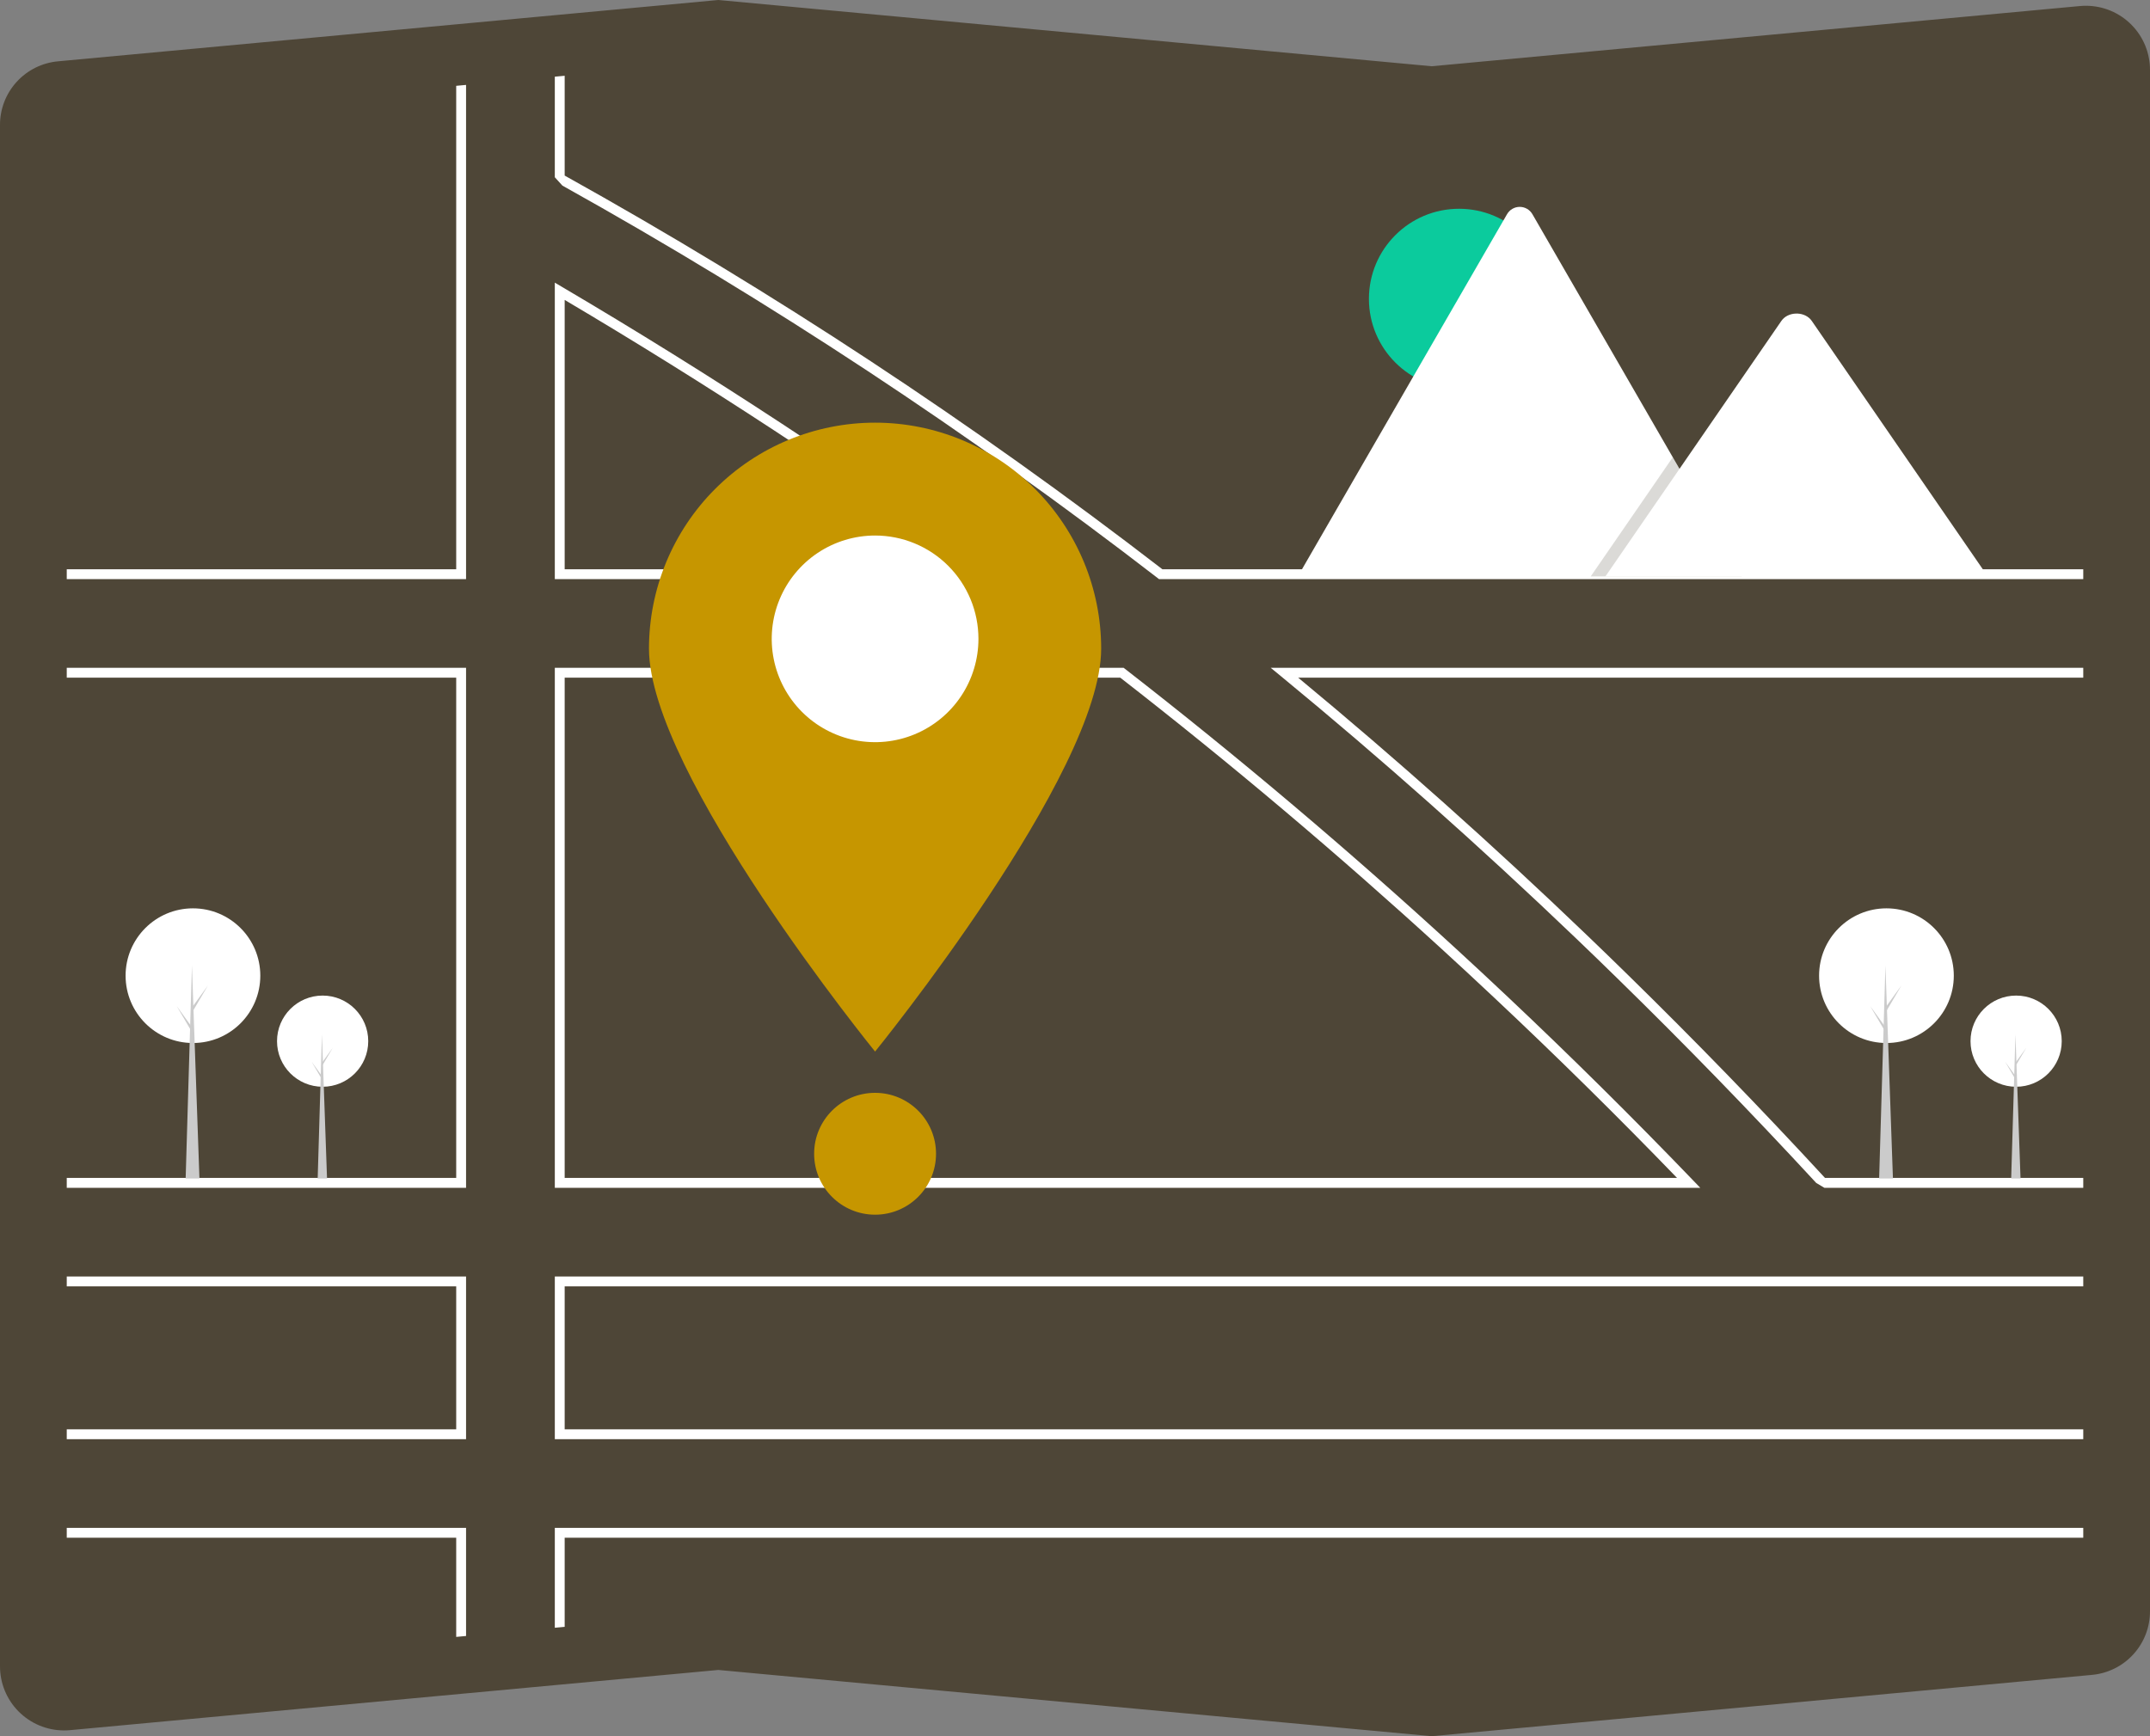 <svg width="520" height="420" viewBox="0 0 520 420" fill="none" xmlns="http://www.w3.org/2000/svg">
<rect x="0" y="0" width="520" height="420" fill="#808080" stroke="none"/>
<g clip-path="url(#clip0)">
<path d="M346.27 420L346.159 419.99L173.731 403.975L16.936 418.538C12.842 418.918 8.765 417.656 5.602 415.031C2.438 412.406 0.447 408.631 0.067 404.538C0.022 404.061 0 403.584 0 403.105V30.263C-0.016 26.395 1.421 22.663 4.027 19.805C6.632 16.947 10.216 15.171 14.069 14.83L173.731 0L173.841 0.01L346.27 16.025L503.064 1.462C507.157 1.082 511.235 2.343 514.398 4.969C517.562 7.594 519.553 11.369 519.933 15.462C519.978 15.938 520 16.416 520 16.895V389.737C520.016 393.604 518.579 397.336 515.973 400.194C513.368 403.053 509.784 404.828 505.932 405.17L346.27 420Z" fill="#4E4637"/>
<path d="M240.36 137.933C206.983 113.628 171.864 90.582 135.988 69.436L134.188 68.375V140.091H243.324L240.36 137.933ZM136.572 137.707V72.554C170.701 92.74 204.121 114.642 235.99 137.707L136.572 137.707ZM409.281 285.317C394.846 270.312 380.038 255.649 364.855 241.328C360.67 237.375 356.458 233.455 352.221 229.566C326.362 205.816 299.652 183.228 272.092 161.803L271.77 161.552H134.188V287.338H411.225L409.281 285.317ZM136.572 284.953V163.937H270.953C297.528 184.605 323.383 206.43 348.518 229.411C352.883 233.399 357.218 237.419 361.523 241.471C376.571 255.611 391.269 270.106 405.614 284.953H136.572ZM409.281 285.317C394.846 270.312 380.038 255.649 364.855 241.328C360.67 237.375 356.458 233.455 352.221 229.566C326.362 205.816 299.652 183.228 272.092 161.803L271.77 161.552H134.188V287.338H411.225L409.281 285.317ZM136.572 284.953V163.937H270.953C297.528 184.605 323.383 206.43 348.518 229.411C352.883 233.399 357.218 237.419 361.523 241.471C376.571 255.611 391.269 270.106 405.614 284.953H136.572ZM240.36 137.933C206.983 113.628 171.864 90.582 135.988 69.436L134.188 68.375V140.091H243.324L240.36 137.933ZM136.572 137.707V72.554C170.701 92.74 204.121 114.642 235.99 137.707L136.572 137.707ZM240.36 137.933C206.983 113.628 171.864 90.582 135.988 69.436L134.188 68.375V140.091H243.324L240.36 137.933ZM136.572 137.707V72.554C170.701 92.74 204.121 114.642 235.99 137.707L136.572 137.707ZM409.281 285.317C394.846 270.312 380.038 255.649 364.855 241.328C360.67 237.375 356.458 233.455 352.221 229.566C326.362 205.816 299.652 183.228 272.092 161.803L271.77 161.552H134.188V287.338H411.225L409.281 285.317ZM136.572 284.953V163.937H270.953C297.528 184.605 323.383 206.43 348.518 229.411C352.883 233.399 357.218 237.419 361.523 241.471C376.571 255.611 391.269 270.106 405.614 284.953H136.572ZM16.144 308.799V311.184H110.338V345.76H16.144V348.144H112.723V308.799H16.144ZM134.188 369.605V393.767L136.572 393.546V371.99H503.857V369.605L134.188 369.605ZM503.857 311.184V308.799H134.188V348.144H503.857V345.76H136.572V311.184L503.857 311.184ZM281.131 137.707C235.377 102.418 187.057 70.585 136.572 42.473V18.329L134.187 18.55V42.88L136.024 44.899C186.303 72.935 234.427 104.669 279.998 139.841L280.32 140.091H503.857V137.707L281.131 137.707ZM110.338 137.707H16.144V140.091H112.723V20.541L110.338 20.762L110.338 137.707ZM503.857 161.552H307.342L309.912 163.663C334.107 183.568 357.863 204.679 381.18 226.997C384.496 230.168 387.799 233.365 391.09 236.588C407.475 252.595 423.539 269.124 439.284 286.175L441.25 287.338H503.857V284.953H441.401C425.827 268.071 409.915 251.677 393.666 235.772C390.416 232.588 387.155 229.427 383.881 226.287C361.069 204.403 337.77 183.619 313.984 163.937H503.857V161.552ZM16.144 369.605V371.99H110.338V395.979L112.723 395.758V369.605H16.144ZM16.144 161.552V163.937H110.338V284.953H16.144V287.338H112.723V161.552H16.144ZM240.36 137.933C206.983 113.628 171.864 90.582 135.988 69.436L134.187 68.375V140.091H243.324L240.36 137.933ZM136.572 137.707V72.554C170.701 92.74 204.121 114.642 235.99 137.707L136.572 137.707ZM409.281 285.317C394.846 270.312 380.038 255.649 364.855 241.328C360.67 237.375 356.458 233.455 352.221 229.566C326.362 205.816 299.652 183.228 272.092 161.803L271.77 161.552H134.188V287.338H411.225L409.281 285.317ZM136.572 284.953V163.937H270.953C297.528 184.605 323.383 206.43 348.518 229.411C352.883 233.399 357.218 237.419 361.523 241.471C376.571 255.611 391.269 270.106 405.614 284.953H136.572ZM240.36 137.933C206.983 113.628 171.864 90.582 135.988 69.436L134.188 68.375V140.091H243.324L240.36 137.933ZM136.572 137.707V72.554C170.701 92.74 204.121 114.642 235.99 137.707L136.572 137.707ZM409.281 285.317C394.846 270.312 380.038 255.649 364.855 241.328C360.67 237.375 356.458 233.455 352.221 229.566C326.362 205.816 299.652 183.228 272.092 161.803L271.77 161.552H134.188V287.338H411.225L409.281 285.317ZM136.572 284.953V163.937H270.953C297.528 184.605 323.383 206.43 348.518 229.411C352.883 233.399 357.218 237.419 361.523 241.471C376.571 255.611 391.269 270.106 405.614 284.953H136.572Z" fill="white"/>
<path d="M266.331 156.919C266.331 187.115 211.647 254.382 211.647 254.382C211.647 254.382 156.964 187.115 156.964 156.919C156.964 142.419 162.725 128.512 172.98 118.259C183.236 108.005 197.144 102.245 211.647 102.245C226.15 102.245 240.059 108.005 250.315 118.259C260.57 128.512 266.331 142.419 266.331 156.919V156.919Z" fill="#C69600"/>
<path d="M236.646 154.542C236.646 159.485 235.18 164.318 232.433 168.428C229.687 172.538 225.782 175.742 221.215 177.634C216.647 179.525 211.62 180.02 206.771 179.056C201.922 178.091 197.468 175.711 193.972 172.216C190.476 168.72 188.095 164.267 187.13 159.418C186.166 154.57 186.661 149.544 188.553 144.977C190.445 140.41 193.649 136.507 197.76 133.76C201.871 131.014 206.704 129.548 211.648 129.548C214.931 129.547 218.183 130.192 221.216 131.448C224.25 132.703 227.006 134.544 229.328 136.865C231.65 139.187 233.491 141.942 234.747 144.976C236.002 148.009 236.648 151.259 236.646 154.542V154.542Z" fill="white"/>
<path d="M211.647 293.843C219.789 293.843 226.388 287.244 226.388 279.105C226.388 270.965 219.789 264.366 211.647 264.366C203.506 264.366 196.907 270.965 196.907 279.105C196.907 287.244 203.506 293.843 211.647 293.843Z" fill="#C69600"/>
<path d="M352.884 94.085C364.921 94.085 374.679 84.33 374.679 72.295C374.679 60.26 364.921 50.504 352.884 50.504C340.848 50.504 331.09 60.26 331.09 72.295C331.09 84.33 340.848 94.085 352.884 94.085Z" fill="#0BCB9D"/>
<path d="M421.229 139.445H314.313C314.179 139.447 314.045 139.437 313.913 139.414L364.479 51.84C364.788 51.295 365.236 50.841 365.777 50.526C366.319 50.21 366.934 50.044 367.561 50.044C368.188 50.044 368.803 50.21 369.345 50.526C369.886 50.841 370.334 51.295 370.643 51.84L404.579 110.609L406.205 113.421L421.229 139.445Z" fill="white"/>
<path opacity="0.2" d="M421.229 139.445H384.725L402.644 113.421L403.934 111.546L404.579 110.609L406.205 113.421L421.229 139.445Z" fill="#4E4637"/>
<path d="M480.759 139.445H388.285L406.205 113.421L407.494 111.546L430.845 77.631C432.376 75.409 436.059 75.27 437.859 77.212C437.979 77.345 438.092 77.485 438.195 77.631L480.759 139.445Z" fill="white"/>
<path d="M487.62 262.895C493.712 262.895 498.651 257.957 498.651 251.866C498.651 245.775 493.712 240.837 487.62 240.837C481.529 240.837 476.59 245.775 476.59 251.866C476.59 257.957 481.529 262.895 487.62 262.895Z" fill="white"/>
<path d="M488.684 285.085H486.425L487.455 250.205L488.684 285.085Z" fill="#CBCBCB"/>
<path d="M487.654 256.816L490.079 253.46L487.621 257.646L487.355 257.181L487.654 256.816Z" fill="#CBCBCB"/>
<path d="M487.388 260.203L484.963 256.849L487.422 261.034L487.687 260.569L487.388 260.203Z" fill="#CBCBCB"/>
<path d="M456.256 252.312C465.254 252.312 472.547 245.019 472.547 236.023C472.547 227.028 465.254 219.735 456.256 219.735C447.259 219.735 439.965 227.028 439.965 236.023C439.965 245.019 447.259 252.312 456.256 252.312Z" fill="white"/>
<path d="M457.827 285.085H454.49L456.011 233.57L457.827 285.085Z" fill="#CBCBCB"/>
<path d="M456.306 243.333L459.887 238.378L456.257 244.56L455.864 243.873L456.306 243.333Z" fill="#CBCBCB"/>
<path d="M455.913 248.337L452.331 243.383L455.962 249.564L456.355 248.877L455.913 248.337Z" fill="#CBCBCB"/>
<path d="M78.031 262.895C84.123 262.895 89.061 257.957 89.061 251.866C89.061 245.775 84.123 240.837 78.031 240.837C71.939 240.837 67.001 245.775 67.001 251.866C67.001 257.957 71.939 262.895 78.031 262.895Z" fill="white"/>
<path d="M79.095 285.085H76.835L77.865 250.205L79.095 285.085Z" fill="#CBCBCB"/>
<path d="M78.064 256.816L80.49 253.46L78.031 257.646L77.766 257.181L78.064 256.816Z" fill="#CBCBCB"/>
<path d="M77.799 260.203L75.373 256.849L77.832 261.034L78.097 260.569L77.799 260.203Z" fill="#CBCBCB"/>
<path d="M46.667 252.312C55.664 252.312 62.958 245.019 62.958 236.023C62.958 227.028 55.664 219.735 46.667 219.735C37.67 219.735 30.376 227.028 30.376 236.023C30.376 245.019 37.67 252.312 46.667 252.312Z" fill="white"/>
<path d="M48.237 285.085H44.901L46.422 233.57L48.237 285.085Z" fill="#CBCBCB"/>
<path d="M46.716 243.333L50.298 238.378L46.667 244.56L46.275 243.873L46.716 243.333Z" fill="#CBCBCB"/>
<path d="M46.324 248.337L42.742 243.383L46.373 249.564L46.765 248.877L46.324 248.337Z" fill="#CBCBCB"/>
</g>
<defs>
<clipPath id="clip0">
<rect width="520" height="420" fill="white"/>
</clipPath>
</defs>
</svg>
